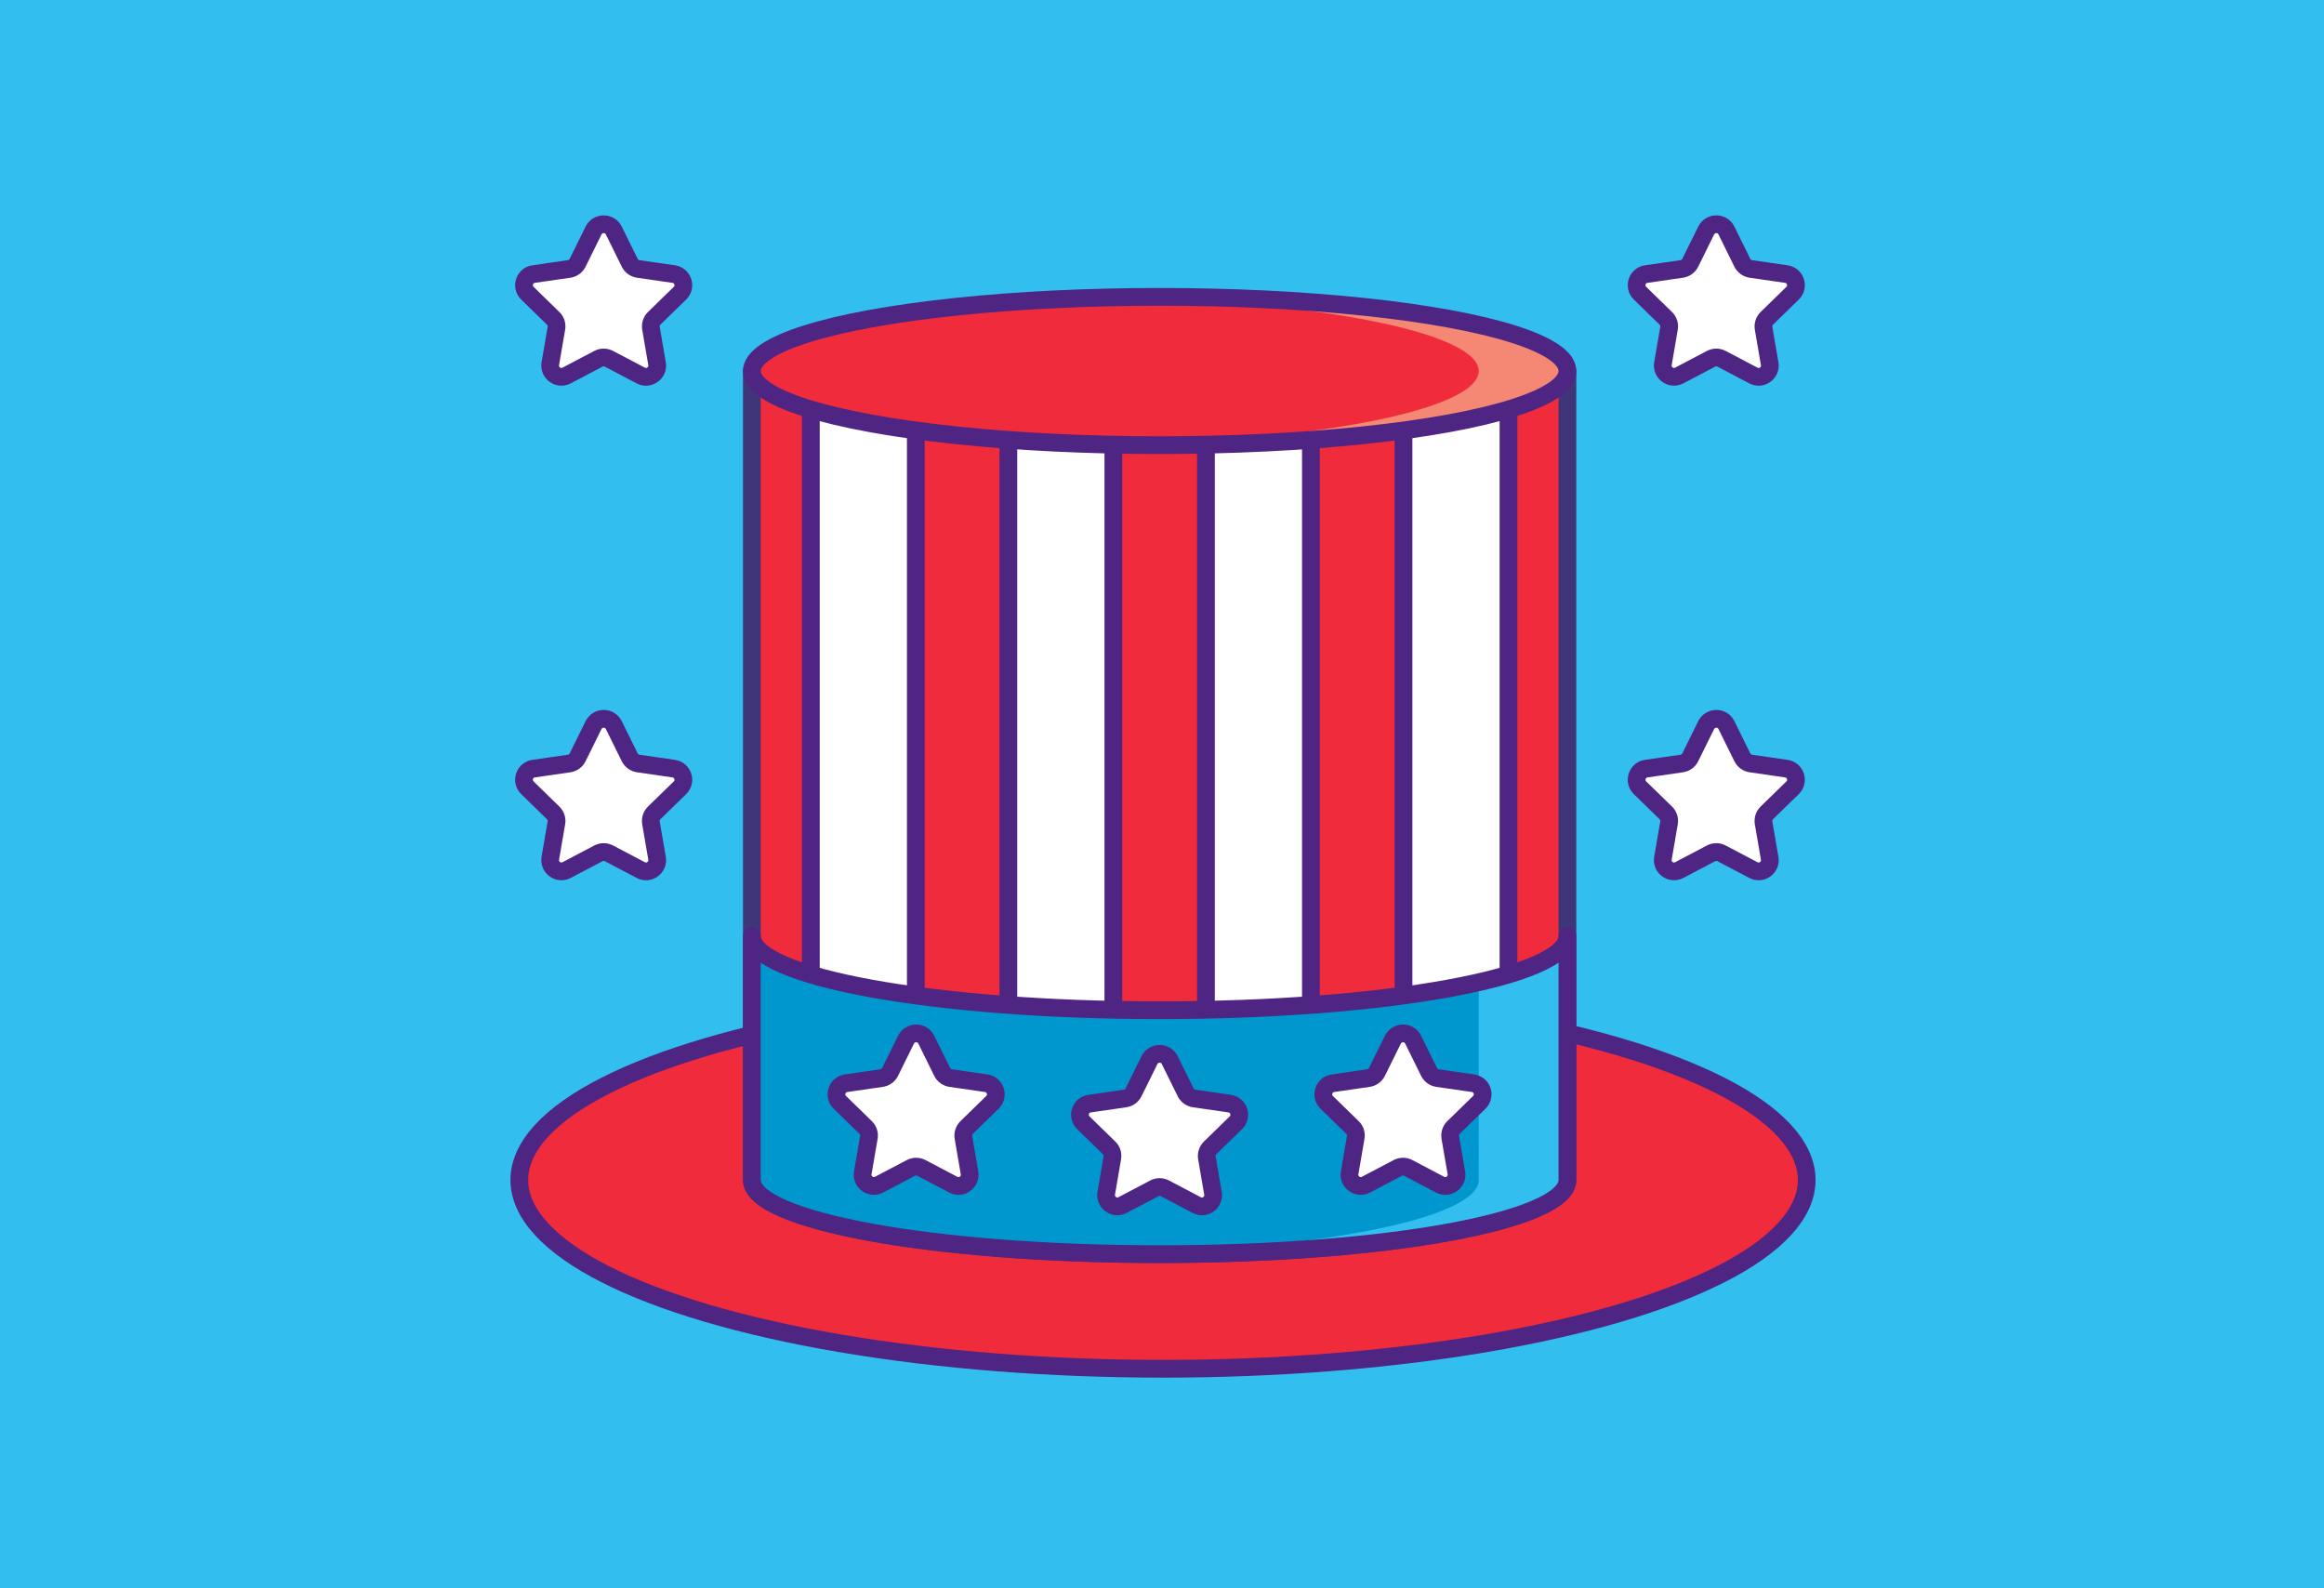 <?xml version="1.0" encoding="utf-8"?>
<!-- Generator: Adobe Illustrator 25.4.1, SVG Export Plug-In . SVG Version: 6.00 Build 0)  -->
<svg version="1.1" id="Capa_1" xmlns="http://www.w3.org/2000/svg" xmlns:xlink="http://www.w3.org/1999/xlink" x="0px" y="0px"
	 viewBox="0 0 393 268.5" style="enable-background:new 0 0 393 268.5;" xml:space="preserve">
<style type="text/css">
	.st0{fill:#33BEF0;}
	.st1{fill:#F02B3C;}
	.st2{fill:none;stroke:#4E2583;stroke-width:3;stroke-linecap:round;stroke-linejoin:round;stroke-miterlimit:10;}
	.st3{fill:#FFFFFF;}
	.st4{fill:none;stroke:#3F3679;stroke-width:3;stroke-linecap:round;stroke-linejoin:round;stroke-miterlimit:10;}
	.st5{fill:#F48875;}
	.st6{fill:#0097CE;}
</style>
<rect class="st0" width="393" height="268.5"/>
<g id="Layer_1_00000072279158009460592050000008443207075297264818_">
	<g>
		<ellipse class="st1" cx="196.67" cy="199.51" rx="108.85" ry="31.92"/>
		<ellipse class="st2" cx="196.67" cy="199.51" rx="108.85" ry="31.92"/>
		<g>
			<g>
				<path class="st3" d="M103.8,122.6l2.69,5.45c0.28,0.56,0.81,0.95,1.43,1.04l6.01,0.87c1.56,0.23,2.18,2.14,1.05,3.24l-4.35,4.24
					c-0.45,0.44-0.65,1.07-0.55,1.68l1.03,5.99c0.27,1.55-1.36,2.74-2.76,2l-5.38-2.83c-0.55-0.29-1.22-0.29-1.77,0l-5.38,2.83
					c-1.39,0.73-3.02-0.45-2.76-2l1.03-5.99c0.11-0.62-0.1-1.25-0.55-1.68l-4.35-4.24c-1.13-1.1-0.51-3.02,1.05-3.24l6.01-0.87
					c0.62-0.09,1.15-0.48,1.43-1.04l2.69-5.45C101.09,121.18,103.1,121.18,103.8,122.6z"/>
				<path class="st2" d="M103.8,122.6l2.69,5.45c0.28,0.56,0.81,0.95,1.43,1.04l6.01,0.87c1.56,0.23,2.18,2.14,1.05,3.24l-4.35,4.24
					c-0.45,0.44-0.65,1.07-0.55,1.68l1.03,5.99c0.27,1.55-1.36,2.74-2.76,2l-5.38-2.83c-0.55-0.29-1.22-0.29-1.77,0l-5.38,2.83
					c-1.39,0.73-3.02-0.45-2.76-2l1.03-5.99c0.11-0.62-0.1-1.25-0.55-1.68l-4.35-4.24c-1.13-1.1-0.51-3.02,1.05-3.24l6.01-0.87
					c0.62-0.09,1.15-0.48,1.43-1.04l2.69-5.45C101.09,121.18,103.1,121.18,103.8,122.6z"/>
			</g>
			<g>
				<path class="st3" d="M291.95,122.6l2.69,5.45c0.28,0.56,0.81,0.95,1.43,1.04l6.01,0.87c1.56,0.23,2.18,2.14,1.05,3.24
					l-4.35,4.24c-0.45,0.44-0.65,1.07-0.55,1.68l1.03,5.99c0.27,1.55-1.36,2.74-2.76,2l-5.38-2.83c-0.55-0.29-1.22-0.29-1.77,0
					l-5.38,2.83c-1.39,0.73-3.02-0.45-2.76-2l1.03-5.99c0.11-0.62-0.1-1.25-0.55-1.68l-4.35-4.24c-1.13-1.1-0.51-3.02,1.05-3.24
					l6.01-0.87c0.62-0.09,1.15-0.48,1.43-1.04l2.69-5.45C289.24,121.18,291.26,121.18,291.95,122.6z"/>
				<path class="st2" d="M291.95,122.6l2.69,5.45c0.28,0.56,0.81,0.95,1.43,1.04l6.01,0.87c1.56,0.23,2.18,2.14,1.05,3.24
					l-4.35,4.24c-0.45,0.44-0.65,1.07-0.55,1.68l1.03,5.99c0.27,1.55-1.36,2.74-2.76,2l-5.38-2.83c-0.55-0.29-1.22-0.29-1.77,0
					l-5.38,2.83c-1.39,0.73-3.02-0.45-2.76-2l1.03-5.99c0.11-0.62-0.1-1.25-0.55-1.68l-4.35-4.24c-1.13-1.1-0.51-3.02,1.05-3.24
					l6.01-0.87c0.62-0.09,1.15-0.48,1.43-1.04l2.69-5.45C289.24,121.18,291.26,121.18,291.95,122.6z"/>
			</g>
			<g>
				<path class="st3" d="M103.8,38.98l2.69,5.45c0.28,0.56,0.81,0.95,1.43,1.04l6.01,0.87c1.56,0.23,2.18,2.14,1.05,3.24l-4.35,4.24
					c-0.45,0.44-0.65,1.07-0.55,1.68l1.03,5.99c0.27,1.55-1.36,2.74-2.76,2l-5.38-2.83c-0.55-0.29-1.22-0.29-1.77,0l-5.38,2.83
					c-1.39,0.73-3.02-0.45-2.76-2l1.03-5.99c0.11-0.62-0.1-1.25-0.55-1.68l-4.35-4.24c-1.13-1.1-0.51-3.02,1.05-3.24l6.01-0.87
					c0.62-0.09,1.15-0.48,1.43-1.04l2.69-5.45C101.09,37.56,103.1,37.56,103.8,38.98z"/>
				<path class="st2" d="M103.8,38.98l2.69,5.45c0.28,0.56,0.81,0.95,1.43,1.04l6.01,0.87c1.56,0.23,2.18,2.14,1.05,3.24l-4.35,4.24
					c-0.45,0.44-0.65,1.07-0.55,1.68l1.03,5.99c0.27,1.55-1.36,2.74-2.76,2l-5.38-2.83c-0.55-0.29-1.22-0.29-1.77,0l-5.38,2.83
					c-1.39,0.73-3.02-0.45-2.76-2l1.03-5.99c0.11-0.62-0.1-1.25-0.55-1.68l-4.35-4.24c-1.13-1.1-0.51-3.02,1.05-3.24l6.01-0.87
					c0.62-0.09,1.15-0.48,1.43-1.04l2.69-5.45C101.09,37.56,103.1,37.56,103.8,38.98z"/>
			</g>
			<g>
				<path class="st3" d="M291.95,38.98l2.69,5.45c0.28,0.56,0.81,0.95,1.43,1.04l6.01,0.87c1.56,0.23,2.18,2.14,1.05,3.24
					l-4.35,4.24c-0.45,0.44-0.65,1.07-0.55,1.68l1.03,5.99c0.27,1.55-1.36,2.74-2.76,2l-5.38-2.83c-0.55-0.29-1.22-0.29-1.77,0
					l-5.38,2.83c-1.39,0.73-3.02-0.45-2.76-2l1.03-5.99c0.11-0.62-0.1-1.25-0.55-1.68l-4.35-4.24c-1.13-1.1-0.51-3.02,1.05-3.24
					l6.01-0.87c0.62-0.09,1.15-0.48,1.43-1.04l2.69-5.45C289.24,37.56,291.26,37.56,291.95,38.98z"/>
				<path class="st2" d="M291.95,38.98l2.69,5.45c0.28,0.56,0.81,0.95,1.43,1.04l6.01,0.87c1.56,0.23,2.18,2.14,1.05,3.24
					l-4.35,4.24c-0.45,0.44-0.65,1.07-0.55,1.68l1.03,5.99c0.27,1.55-1.36,2.74-2.76,2l-5.38-2.83c-0.55-0.29-1.22-0.29-1.77,0
					l-5.38,2.83c-1.39,0.73-3.02-0.45-2.76-2l1.03-5.99c0.11-0.62-0.1-1.25-0.55-1.68l-4.35-4.24c-1.13-1.1-0.51-3.02,1.05-3.24
					l6.01-0.87c0.62-0.09,1.15-0.48,1.43-1.04l2.69-5.45C289.24,37.56,291.26,37.56,291.95,38.98z"/>
			</g>
		</g>
		<g>
			<path class="st1" d="M196.1,212.05c38.09,0,68.96-5.61,68.96-12.54V62.73H127.14v136.78
				C127.14,206.44,158.02,212.05,196.1,212.05z"/>
		</g>
		<g>
			<path class="st1" d="M142.14,199.51V62.73h-15v136.78c0,6.92,30.87,12.54,68.96,12.54c2.54,0,5.04-0.03,7.5-0.08
				C169.05,211.3,142.14,205.98,142.14,199.51z"/>
		</g>
		<g>
			<path class="st1" d="M250.06,199.51V62.73h15v136.78c0,6.92-30.87,12.54-68.96,12.54c-2.54,0-5.04-0.03-7.5-0.08
				C223.16,211.3,250.06,205.98,250.06,199.51z"/>
		</g>
		<g>
			<path class="st4" d="M196.1,212.05c38.09,0,68.96-5.61,68.96-12.54V62.73H127.14v136.78
				C127.14,206.44,158.02,212.05,196.1,212.05z"/>
		</g>
		<g>
			<rect x="137.12" y="65.58" class="st3" width="17.75" height="112.84"/>
			<rect x="170.52" y="65.58" class="st3" width="17.75" height="112.84"/>
			<rect x="203.93" y="65.58" class="st3" width="17.75" height="112.84"/>
			<rect x="237.34" y="65.58" class="st3" width="17.75" height="112.84"/>
		</g>
		<g>
			<rect x="137.12" y="65.58" class="st2" width="17.75" height="112.84"/>
			<rect x="170.52" y="65.58" class="st2" width="17.75" height="112.84"/>
			<rect x="203.93" y="65.58" class="st2" width="17.75" height="112.84"/>
			<rect x="237.34" y="65.58" class="st2" width="17.75" height="112.84"/>
		</g>
		<ellipse class="st1" cx="196.1" cy="62.73" rx="68.96" ry="12.54"/>
		<g>
			<path class="st5" d="M250.06,62.73c0-6.46-26.9-11.78-61.46-12.46c2.46-0.05,4.96-0.08,7.5-0.08c38.09,0,68.96,5.61,68.96,12.54
				s-30.87,12.54-68.96,12.54c-2.54,0-5.04-0.03-7.5-0.08C223.16,74.52,250.06,69.2,250.06,62.73z"/>
		</g>
		<ellipse class="st2" cx="196.1" cy="62.73" rx="68.96" ry="12.54"/>
		<g>
			<path class="st6" d="M196.1,170.81c-38.09,0-68.96-5.61-68.96-12.54v41.24c0,6.92,30.87,12.54,68.96,12.54
				c38.09,0,68.96-5.61,68.96-12.54v-41.24C265.06,165.2,234.19,170.81,196.1,170.81z"/>
		</g>
		<g>
			<path class="st0" d="M250.06,199.51v-33.44c9.38-2.14,15-4.85,15-7.8v41.24c0,6.92-30.87,12.54-68.96,12.54
				c-2.54,0-5.04-0.03-7.5-0.08C223.16,211.3,250.06,205.98,250.06,199.51z"/>
		</g>
		<g>
			<path class="st2" d="M196.1,170.81c-38.09,0-68.96-5.61-68.96-12.54v41.24c0,6.92,30.87,12.54,68.96,12.54
				c38.09,0,68.96-5.61,68.96-12.54v-41.24C265.06,165.2,234.19,170.81,196.1,170.81z"/>
		</g>
		<g>
			<g>
				<path class="st3" d="M197.81,179.24l2.69,5.45c0.28,0.56,0.81,0.95,1.43,1.04l6.01,0.87c1.56,0.23,2.18,2.14,1.05,3.24
					l-4.35,4.24c-0.45,0.44-0.65,1.07-0.55,1.68l1.03,5.99c0.27,1.55-1.36,2.74-2.76,2l-5.38-2.83c-0.55-0.29-1.22-0.29-1.77,0
					l-5.38,2.83c-1.39,0.73-3.02-0.45-2.76-2l1.03-5.99c0.11-0.62-0.1-1.25-0.55-1.68l-4.35-4.24c-1.13-1.1-0.51-3.02,1.05-3.24
					l6.01-0.87c0.62-0.09,1.15-0.48,1.43-1.04l2.69-5.45C195.09,177.83,197.11,177.83,197.81,179.24z"/>
				<path class="st2" d="M197.81,179.24l2.69,5.45c0.28,0.56,0.81,0.95,1.43,1.04l6.01,0.87c1.56,0.23,2.18,2.14,1.05,3.24
					l-4.35,4.24c-0.45,0.44-0.65,1.07-0.55,1.68l1.03,5.99c0.27,1.55-1.36,2.74-2.76,2l-5.38-2.83c-0.55-0.29-1.22-0.29-1.77,0
					l-5.38,2.83c-1.39,0.73-3.02-0.45-2.76-2l1.03-5.99c0.11-0.62-0.1-1.25-0.55-1.68l-4.35-4.24c-1.13-1.1-0.51-3.02,1.05-3.24
					l6.01-0.87c0.62-0.09,1.15-0.48,1.43-1.04l2.69-5.45C195.09,177.83,197.11,177.83,197.81,179.24z"/>
			</g>
			<g>
				<g>
					<path class="st3" d="M156.64,175.79l2.69,5.45c0.28,0.56,0.81,0.95,1.43,1.04l6.01,0.87c1.56,0.23,2.18,2.14,1.05,3.24
						l-4.35,4.24c-0.45,0.44-0.65,1.07-0.55,1.68l1.03,5.99c0.27,1.55-1.36,2.74-2.76,2l-5.38-2.83c-0.55-0.29-1.22-0.29-1.77,0
						l-5.38,2.83c-1.39,0.73-3.02-0.45-2.76-2l1.03-5.99c0.11-0.62-0.1-1.25-0.55-1.68l-4.35-4.24c-1.13-1.1-0.51-3.02,1.05-3.24
						l6.01-0.87c0.62-0.09,1.15-0.48,1.43-1.04l2.69-5.45C153.93,174.37,155.94,174.37,156.64,175.79z"/>
					<path class="st2" d="M156.64,175.79l2.69,5.45c0.28,0.56,0.81,0.95,1.43,1.04l6.01,0.87c1.56,0.23,2.18,2.14,1.05,3.24
						l-4.35,4.24c-0.45,0.44-0.65,1.07-0.55,1.68l1.03,5.99c0.27,1.55-1.36,2.74-2.76,2l-5.38-2.83c-0.55-0.29-1.22-0.29-1.77,0
						l-5.38,2.83c-1.39,0.73-3.02-0.45-2.76-2l1.03-5.99c0.11-0.62-0.1-1.25-0.55-1.68l-4.35-4.24c-1.13-1.1-0.51-3.02,1.05-3.24
						l6.01-0.87c0.62-0.09,1.15-0.48,1.43-1.04l2.69-5.45C153.93,174.37,155.94,174.37,156.64,175.79z"/>
				</g>
				<g>
					<path class="st3" d="M238.97,175.79l2.69,5.45c0.28,0.56,0.81,0.95,1.43,1.04l6.01,0.87c1.56,0.23,2.18,2.14,1.05,3.24
						l-4.35,4.24c-0.45,0.44-0.65,1.07-0.55,1.68l1.03,5.99c0.27,1.55-1.36,2.74-2.76,2l-5.38-2.83c-0.55-0.29-1.22-0.29-1.77,0
						l-5.38,2.83c-1.39,0.73-3.02-0.45-2.76-2l1.03-5.99c0.11-0.62-0.1-1.25-0.55-1.68l-4.35-4.24c-1.13-1.1-0.51-3.02,1.05-3.24
						l6.01-0.87c0.62-0.09,1.15-0.48,1.43-1.04l2.69-5.45C236.26,174.37,238.28,174.37,238.97,175.79z"/>
					<path class="st2" d="M238.97,175.79l2.69,5.45c0.28,0.56,0.81,0.95,1.43,1.04l6.01,0.87c1.56,0.23,2.18,2.14,1.05,3.24
						l-4.35,4.24c-0.45,0.44-0.65,1.07-0.55,1.68l1.03,5.99c0.27,1.55-1.36,2.74-2.76,2l-5.38-2.83c-0.55-0.29-1.22-0.29-1.77,0
						l-5.38,2.83c-1.39,0.73-3.02-0.45-2.76-2l1.03-5.99c0.11-0.62-0.1-1.25-0.55-1.68l-4.35-4.24c-1.13-1.1-0.51-3.02,1.05-3.24
						l6.01-0.87c0.62-0.09,1.15-0.48,1.43-1.04l2.69-5.45C236.26,174.37,238.28,174.37,238.97,175.79z"/>
				</g>
			</g>
		</g>
	</g>
</g>
</svg>
